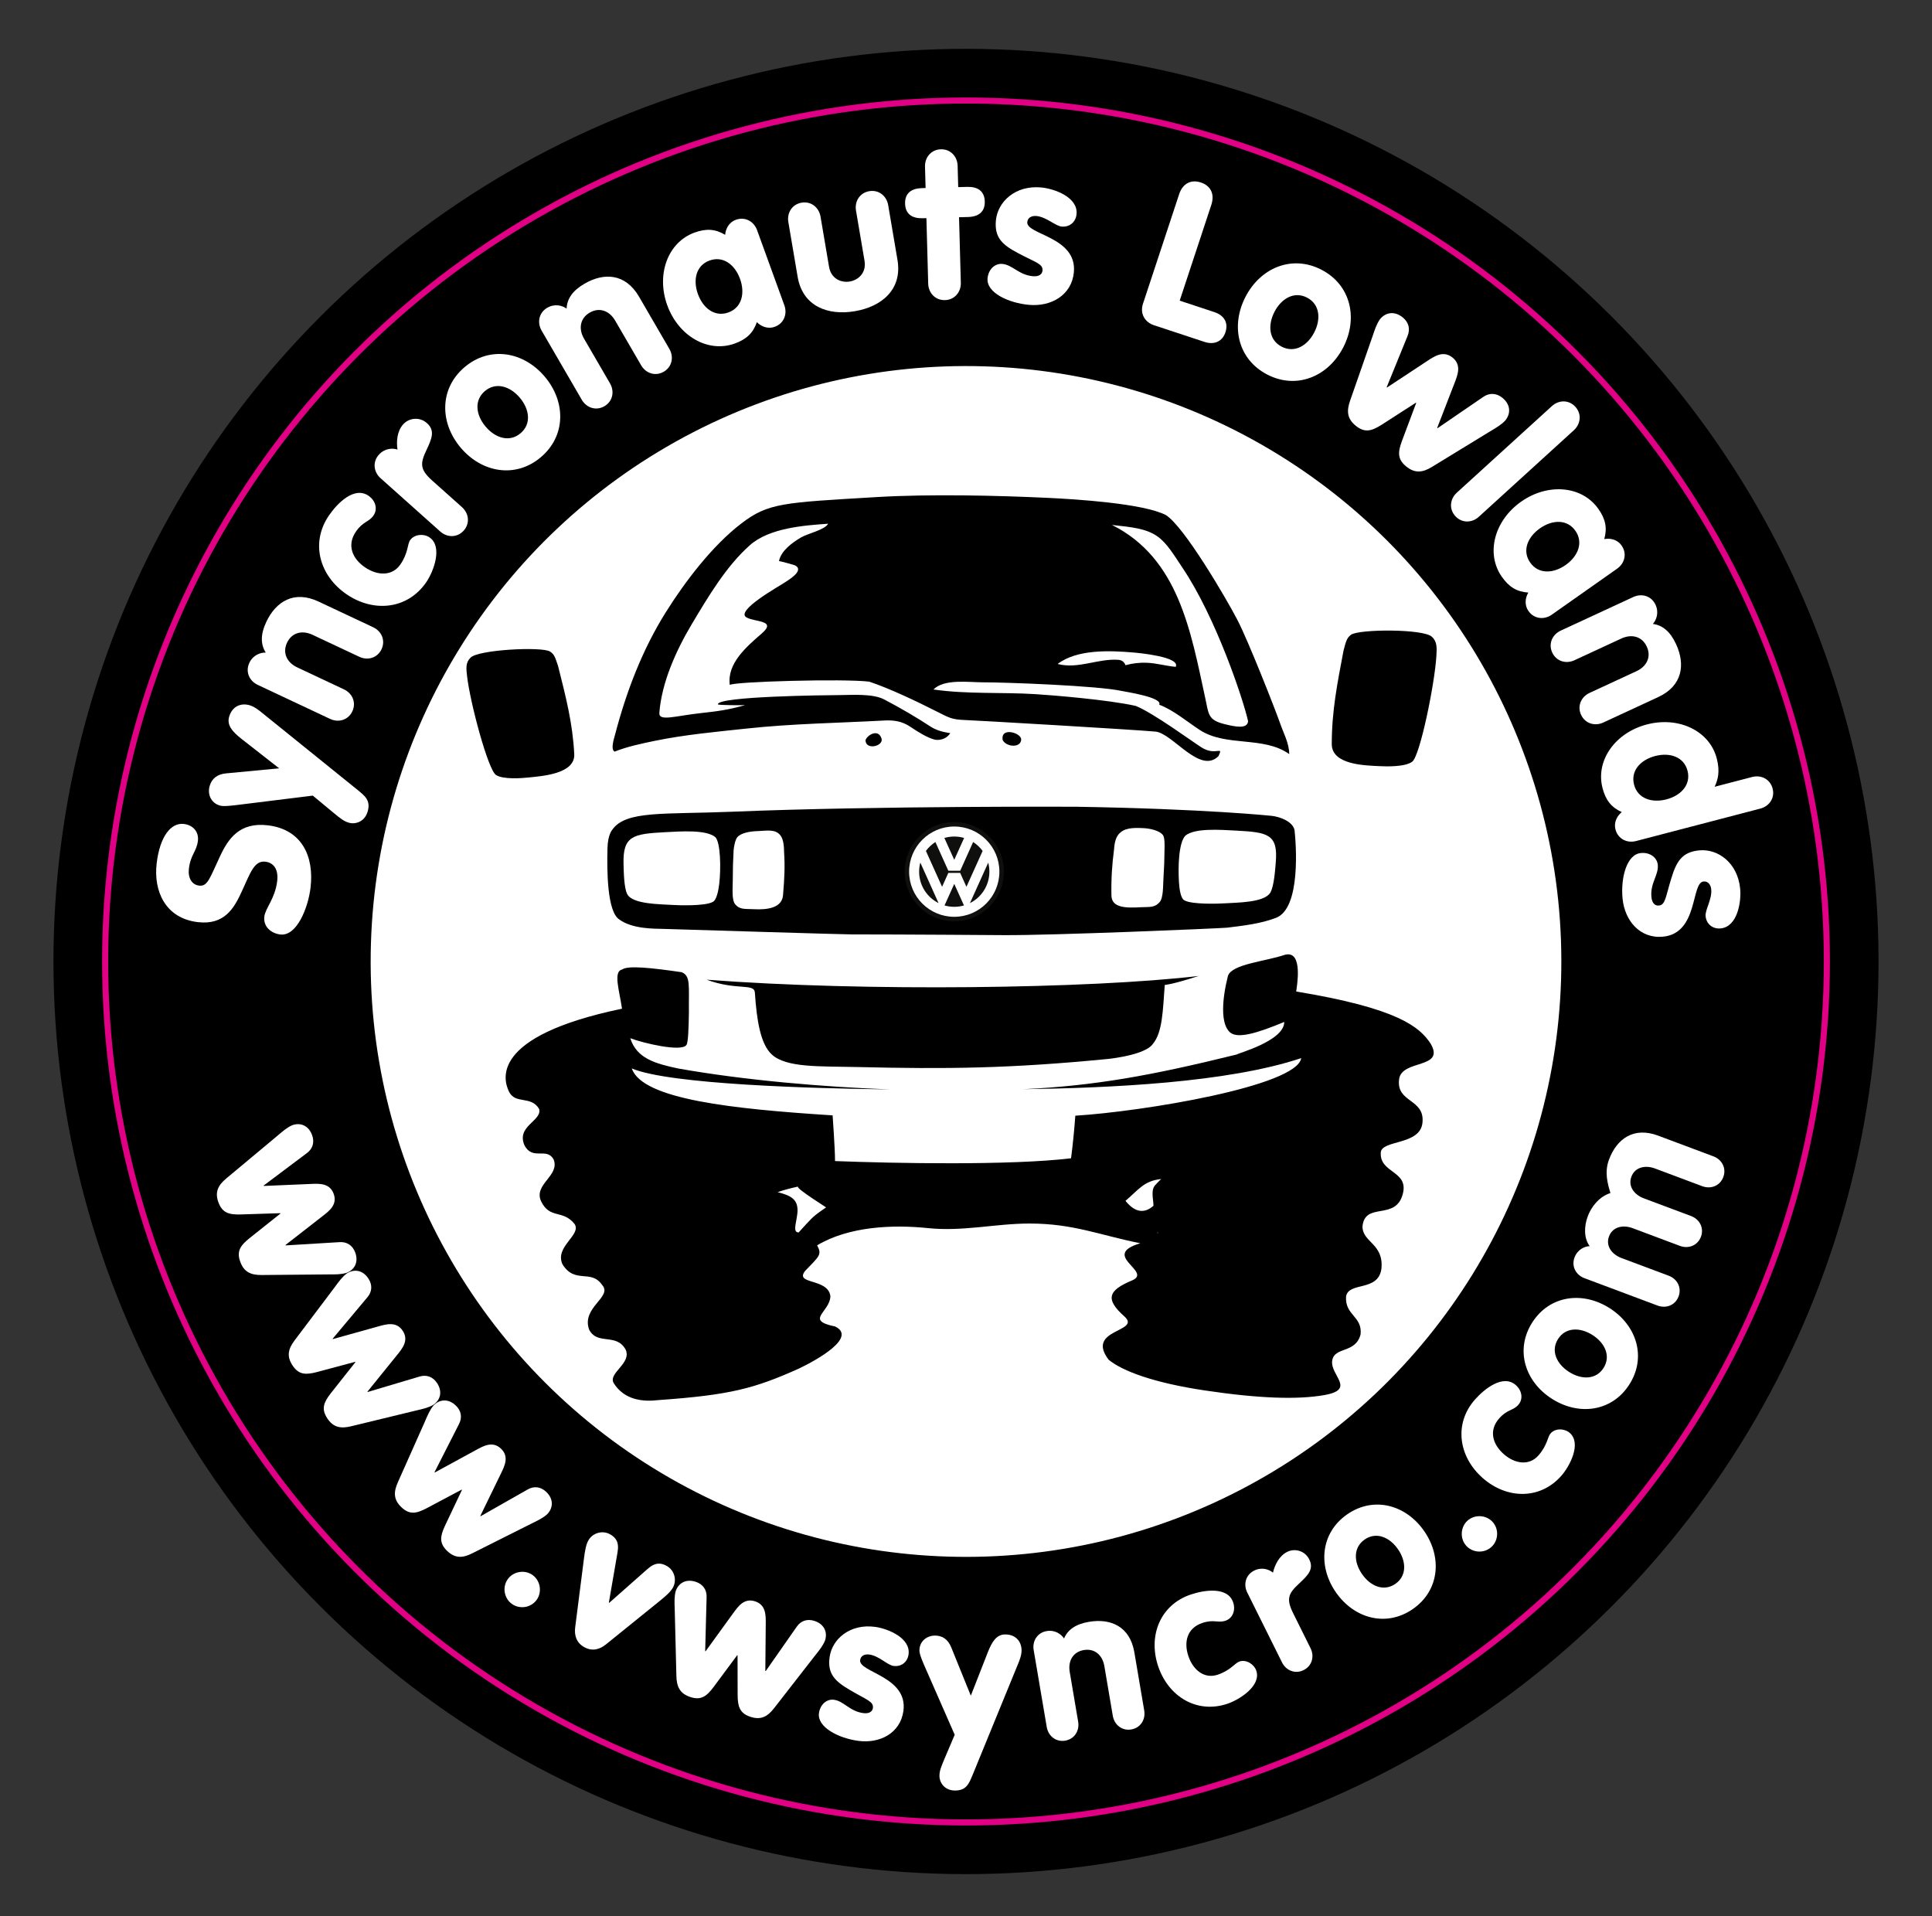 <?xml version="1.0" encoding="UTF-8"?>
<svg xmlns="http://www.w3.org/2000/svg" width="112.212mm" height="111.272mm" viewBox="0 0 318.081 315.415">
  <rect x="0" y="0" width="318.081" height="315.415" fill="#333333" stroke="none"/>
  <g id="a" data-name="bus">
    <circle cx="159.041" cy="158.276" r="150.236" transform="translate(-65.336 158.817) rotate(-45)"/>
    <circle cx="159.041" cy="158.277" r="98.016" transform="translate(-59.21 210.354) rotate(-58.283)" fill="#fff"/>
  </g>
  <g id="b" data-name="logo">
    <g>
      <g>
        <path d="M235.773,104.856c.858,.798,.789,1.822,.71,3.139-.282,4.659-2.699,16.41-3.968,17.384-1.155,.889-4.279,.804-5.45,.74-2.242-.118-7.806-.184-7.806-3.627,0-5.491,.934-10.085,1.942-15.415,.385-1.392,.473-2.014,1.214-2.577,1.269-.964,12.143-1.008,13.357,.356"/>
        <g>
          <path d="M213.402,163.22c-.002,.016-.004,.03-.004,.041v-.041h.004Z"/>
          <path d="M131.452,195.315c-.023,.005-.048,.011-.074,.017,.017-.012,.04-.017,.074-.017Z"/>
          <path d="M132.689,201.563c1.355-1.493,1.755-1.716,3.308-2.796,.546,.29-5.04-3.158-4.619-3.435,.025-.006,.05-.012,.074-.017-.034,0-.057,.005-.074,.017-.958,.208-2.491,.59-3.348,.92,2.183,.546,3.228,1.175,3.274,2.885,.041,1.593-.997,3.78,.183,3.745l1.201-1.318Zm80.709-38.3c-.002,.014-.002,.023,0,.023v-.023Zm-23.157,31.775c.339-.334,.612-.675,.949-.948-2.861,.287-3.739,1.762-5.891,3.591,1.527,1.894,3.063,2.163,4.605,.812,0-1.103-.504-2.601,.336-3.455Zm-43.646-15.697c-12.966-.162-36.281-.82-42.578-3.454,1.741,5.108,16.658,6.669,33.064,7.723,0,.27,.396,5.299,.396,7.522,9.591,.372,28.927,.747,38.859-.459,.27-2.03,.555-4.9,.702-7.01,11.08-.681,36.466-4.852,37.194-9.477-12.142,4.055-31.505,4.913-45.766,5.117,11.744-.562,20.943-2.21,35.181-5.723,0-.158,7.79-2.2,7.79-5.349-4.387,1.821-7.614,2.804-8.896,1.741-1.647-1.374-1.35-5.487-.369-9.34,.687-1.937,6.11-2.355,9.332-3.443,3.14-.887,1.985,5.317,1.897,6.03h-.004v.041c0-.011,.002-.025,.004-.041,16.758,2.766,20.325,5.826,22.144,8.598,2.439,4.208-4.786,2.525-5.2,5.851-.494,3.929,4.279,3.146,3.845,7.174-.398,3.728-6.731,2.76-6.862,4.887-.206,3.43,4.588,2.965,3.642,6.756-1.144,4.578-6.239,1.248-6.653,5.403,0,2.666,3.53,2.81,3.117,6.97-.52,3.844-5.406,2.077-5.821,4.568-.208,3.122,2.704,3.227,2.39,6.24-.831,3.222-4.362,1.949-4.678,4.363-.309,2.393,3.947,4.682-1.244,5.617-4.398,.786-10.777,.581-19.704-.751-8.426-1.256-13.59-3.195-15.852-5.059-3.865-5.066,5.327-4.533,2.664-7.063-3.33-2.936-2.726-4.355,1.197-5.996,3.462-1.463-5.326-4.13,1.35-6.113-6.729-1.351-11.03-3.249-18.22-3.249-5.676,0-10.984,1.358-16.771,.75-5.708-.589-12.958-.303-18.214,2.836,.831,1.562,.364,1.77-1.975,4.212-1.82,2.288,3.793,1.15,4.157,4.158-.052,2.648-4.313,3.949,.779,4.99,3.638,1.765-2.858,5.455-5.978,6.936-7.252,3.254-11.255,4.35-23.105,5.181-2.599,.311-5.613,0-7.381-2.808-.93-1.671,3.016-3.224,1.975-5.508-1.558-2.809-4.678-.622-6.028-3.327-1.248-3.639,3.897-5.326,2.183-7.279-1.87-2.728-4.469-.103-6.548-3.427-1.352-2.911,3.222-4.86,1.974-6.655-1.949-2.417-4.055-.729-5.509-3.741-1.248-2.804,3.118-4.157,2.079-6.86-1.143-2.081-3.43,.204-4.782-2.285-1.456-3.224,2.91-4.057,2.391-6.029-1.352-2.291-3.949-.674-4.99-2.914-.833-1.787-3.303-9.03,18.634-13.597-.449-3.05-1.468-6.105,0-6.442,.984-.717,4.845-.284,9.817,.433,1.509,.623,1.15,2.187,1.197,6.612-.043,2.557-.11,4.924-.404,5.364-.802,1.208-7.153-.302-9.253-1.109,1.054,3.32,4.083,4.179,7.895,4.986,11.152,1.979,24.138,3.048,34.936,3.45Zm44.122,23.622c-.066-.07-.137-.07-.201-.07,0,.07,.065,.07,.201,.07Z"/>
        </g>
        <path d="M213.133,136.665c.23,2.075,1.109,12.831-3.047,14.424-2.543,.975-5.266,1.277-8.059,1.624-1.692,.137-28.97,1.293-36.893,1.226-.204,0-16.155-.119-24.891-.119-1.559,0-25.427-.742-31.048-.908-1.444-.042-5.099,.043-7.266-1.572-1.954-1.316-2.016-7.884-1.916-11.697,.061-2.331,.791-3.025,.791-3.052,2.239-3.201,8.409-2.502,19.89-2.972,23.824-.978,56.546-.814,56.546-.814,21.212,.348,32.091,1.494,32.091,1.494,1.436,.143,3.535,.965,3.801,2.367m-84.216,10.705c.235-2.826,.336-4.708,.168-7.23,0-.474-.034-1.884-.572-2.59-.837-1.1-2.119-.807-3.733-.741-1.312,.035-2.758,.305-3.363,.978-.386,.428-.605,1.646-.639,2.253-.097,1.746-.135,3.06-.135,4.977,0,1.018-.202,3.093,.37,3.8,.774,.975,1.648,.772,3.068,.852,2.312,.125,4.663-.226,4.836-2.298Zm-10.5-1.894c.297-2.552,.212-6.757-.633-7.66-1.491-1.264-5.612-.966-8.395-.818-5.168,.276-6.864,.617-6.729,5.234,.035,1.219,.059,3.945,.622,4.984,.902,1.658,5.489,1.618,7.232,1.743,1.275,.084,5.512,.211,6.799-.468,.677-.269,.977-1.953,1.105-3.016Zm-11.064,3.515v-.069h-.068s.068,0,.068,.069Z"/>
        <path d="M206.202,144.815c-.042,.048-.042,.056-.042,.112,0-.066-.069-.066-.069-.066,0,0,.053,0,.111-.046Z"/>
        <path d="M201.352,140.866h.066c-.059,.058-.119,.222-.131,.307,.012-.085,.064-.249,.064-.307Z"/>
        <path d="M168.127,121.685c0,1.495-2.463,1.314-3.048,.135-.37-2.199,2.983-1.195,3.048-.135"/>
        <path d="M116.346,161.277c25.869,1.986,63.224,1.483,80.989-.614-.13,.016,.177-.056,0,0-4.335,1.414-5.573,1.479-5.573,1.479-.311,4.188-.37,7.787-1.928,9.666-.793,1.218-3.762,2.091-7.346,2.507-16.263,1.591-26.624,1.691-41.445,1.336-6.108-.144-11.579,.141-13.975-2.062-1.881-1.73-2.485-5.677-2.788-10.199-.105-1.574-3.017-.295-7.935-2.112"/>
        <path d="M145.074,121.429c.668,1.358-2.575,2.197-2.575,.405,.283-.844,2.033-1.852,2.575-.405"/>
        <path d="M120.152,112.76c-.492-3.569,2.801-6.338,5.289-8.503,2.515-2.192-1.219-1.828-2.562-2.633-1.833-1.101,5.409-5.124,6.16-5.636,.624-.426,3.418-1.994,1.931-2.879-.218-.13-2.721-.789-2.721-.745,.36-1.739,2.216-3.053,3.64-3.898,1.063-.633,3.943-1.248,4.45-2.253-3.981,.28-9.667,.696-12.869,3.527-3.94,3.485-6.948,8.605-9.619,13.079-2.531,4.243-4.923,9.551-5.295,14.52-.111,1.488,2.612,.5,6.923,.039,2.485-.267,4.47-.52,7.18-1.301-.362,.017-4.47,.041-4.47-.137,0-1.312,17.535-1.501,20.21-1.518,1.888-.011,5.25-.268,7.15,.707,2.883,1.52,5.28,2.924,7.749,4.539,1.267,.826,3.153,1.015,3.153,1.015-.743,1.164-2.074,1.208-2.615,1.06-1.143-.31-2.525-1.13-3.926-2.079-1.375-.935-2.727-1.142-4.337-1.055-7.557,.413-15.061,.507-22.606,1.319-5.038,.542-10.179,1.003-15.147,2.025-2.153,.443-4.596,.96-6.628,1.777-.704-.355-.107-2.116,.071-2.798,1.838-7.039,4.477-13.964,8.36-20.156,3.172-5.056,7.627-10.917,12.405-14.585,4.471-3.431,6.91-3.445,22.35-4.365,8.731-.52,19.864-.264,28.357,.143,4.297,.206,15.512,.895,19.205,2.82,2.959,1.816,9.873,13.59,11.774,17.243,1.843,3.543,6.338,15.016,7.051,17.071,.56,1.616,1.489,3.279,1.489,5.031-4.246-3.025-10.428-1.125-14.764-3.993-2.073-1.353-4.323-3.269-6.636-4.133,.614-1.208-5.533-2.12-6.12-2.253-3.955-.886-19.29-1.438-22.782-1.431-2.472,.008-6.461-.624-8.278,1.177,5.539,.802,11.243,.421,16.833,.77,2.797,.175,11.999,.925,16.488,1.938,2.895,1.158,9.461,5.985,10.844,6.846,2.361,1.474,3.641-.425,2.767,1.418-3.058,3.062-7.561-3.794-10.386-4.04-4.144-.362-29.518-1.84-31.345-1.903-2.167-.073-2.646-.396-4.456-1.305-3.39-1.721-7.963-3.904-11.309-5.012-4.152-.516-22.381-.01-22.958,.543m79.844-9.413-5.3-9.855c-1.45-2.175-2.612-4.134-4.167-5.208-1.875-1.298-4.249-1.509-7.464-1.865,10.973,5.466,12.986,17.537,15.369,28.526,.569,2.624,.415,3.584,3.17,4.263,1.688,.418,3.785,.871,3.878-.488-.812-3.627-5.282-17.037-10.786-25.228m-1.134,16.287c.84-1.654-6.178-2.296-7.009-2.365-3.823-.321-9.218-.56-12.428,1.894,3.421,.886,6.666-.951,10.066-.68,.543,.069,.913,.362,1.108,.882,1.149-.316,2.344-.455,3.535-.403,1.59,.068,3.141,.529,4.727,.673m-42.056,8.738c0-.126,0-.07,0,0"/>
      </g>
      <path d="M195.032,148.229c1.25,.678,5.495,.552,6.774,.467,1.752-.126,6.336-.086,7.331-1.743,.623-1.037,.8-3.767,.903-4.984,.397-4.618-1.28-4.959-6.433-5.233-2.776-.148-6.88-.447-8.441,.816-1.12,1.154-1.22,5.11-1.065,7.659,.067,1.063,.271,2.747,.931,3.018Z" fill="#fff"/>
      <path d="M187.806,149.347c1.425-.078,2.286,.123,3.122-.851,.617-.704,.55-2.781,.615-3.801,.123-1.916,.171-3.23,.185-4.978,.007-.604,.06-1.867-.297-2.298-.562-.672-2.041-1.066-3.351-1.1-1.609-.068-3.039-.044-3.946,1.056-.584,.705-.688,1.971-.718,2.445-.329,2.522-.484,4.781-.431,7.606,.039,2.072,2.501,2.049,4.82,1.921Z" fill="#fff"/>
      <path d="M77.442,108.294c1.126-1.353,11.822-1.886,13.117-1.038,.756,.494,.873,1.079,1.32,2.378,1.253,4.999,2.395,9.301,2.665,14.505,.169,3.262-5.297,3.617-7.497,3.847-1.148,.121-4.216,.367-5.395-.415-1.296-.858-4.249-11.863-4.755-16.265-.143-1.243-.261-2.21,.545-3.012"/>
      <g>
        <path d="M164.946,143.493c0,4.33-3.51,7.84-7.839,7.84s-7.84-3.51-7.84-7.84,3.51-7.839,7.84-7.839,7.839,3.51,7.839,7.839Z" fill="#fff"/>
        <g>
          <path d="M157.106,135.329c-4.508,0-8.163,3.656-8.163,8.164s3.655,8.163,8.163,8.163,8.164-3.655,8.164-8.163-3.655-8.164-8.164-8.164h0Zm0,15.594c-4.104,0-7.432-3.326-7.432-7.43s3.327-7.433,7.432-7.433,7.431,3.328,7.431,7.433-3.326,7.43-7.431,7.43h0Z" fill="#0f0f0d" fill-rule="evenodd"/>
          <path d="M155.479,137.941c.517-.151,1.062-.233,1.627-.233s1.109,.081,1.625,.233h0l-1.625,3.6-1.627-3.6h0Z" fill="#0f0f0d" fill-rule="evenodd"/>
          <path d="M160.212,138.613c.609,.388,1.141,.887,1.566,1.469h0l-2.666,5.903-1.029-2.289h-1.952l-1.028,2.289-2.664-5.908h0c.426-.58,.956-1.078,1.563-1.464h0l2.129,4.725h1.957l2.124-4.725h0Z" fill="#0f0f0d" fill-rule="evenodd"/>
          <path d="M151.518,141.996c-.127,.477-.195,.979-.195,1.498,0,2.267,1.304,4.229,3.202,5.176h0l-3.006-6.674h0Z" fill="#0f0f0d" fill-rule="evenodd"/>
          <path d="M155.506,149.053c.507,.145,1.045,.225,1.6,.225s1.091-.079,1.598-.225h0l-1.598-3.55-1.6,3.55h0Z" fill="#0f0f0d" fill-rule="evenodd"/>
          <path d="M159.688,148.669c1.898-.946,3.202-2.909,3.202-5.176,0-.515-.066-1.011-.191-1.486h0l-3.01,6.662h0Z" fill="#0f0f0d" fill-rule="evenodd"/>
        </g>
      </g>
    </g>
  </g>
  <g id="c" data-name="tekst boven">
    <g>
      <path d="M43.518,150.884c.163-1.368,1.777-2.98,2.115-5.819,.257-2.155-.744-3.072-1.941-3.215-1.847-.22-2.476,1.856-3.877,4.881-1.266,2.764-2.851,5.593-7.264,5.067-5.302-.632-7.306-5.068-6.756-9.686,.53-4.447,2.362-6.726,4.483-6.474,1.505,.179,2.481,1.302,2.306,2.772-.212,1.778-1.205,2.25-1.486,4.61-.179,1.505,.485,2.625,1.683,2.768,1.402,.167,1.736-1.182,3.458-4.861,1.35-2.892,3.236-5.616,7.854-5.066,5.609,.668,7.648,5.108,7.033,10.273-.387,3.25-2.239,8.024-4.976,7.699-1.505-.18-2.831-1.274-2.632-2.95Z" fill="#fff"/>
      <path d="M51.498,130.973l-11.752,1.453c-1.561,.205-2.928,.357-3.524,.189-1.525-.429-2.076-1.907-1.712-3.201,.354-1.26,1.269-1.969,2.703-2.102l8.75-.831-6.219-4.862c-1.405-1.111-2.427-2.186-2.025-3.611,.448-1.592,1.774-2.364,3.366-1.916,.763,.214,1.556,.831,2.078,1.264l15.719,12.688c1.191,.978,2.164,1.718,1.661,3.509-.522,1.856-2.178,2.142-3.04,1.9-.895-.252-1.417-.686-2.609-1.665l-3.395-2.815Z" fill="#fff"/>
      <path d="M42.431,112.744c-1.403-.659-2.056-2.185-1.382-3.619,.616-1.309,1.838-1.724,2.702-1.698-.849-1.351-.888-2.968,.094-5.057,1.583-3.367,4.589-5.227,8.579-3.351l9.009,4.235c1.403,.659,2.056,2.185,1.382,3.619-.674,1.434-2.265,1.903-3.668,1.244l-7.7-3.62c-1.683-.792-3.399-.381-4.19,1.303s-.014,3.268,1.669,4.059l7.7,3.62c1.403,.66,2.056,2.186,1.382,3.619-.674,1.434-2.266,1.904-3.668,1.244l-11.908-5.599Z" fill="#fff"/>
      <path d="M54.145,84.871c1.359-1.992,4.161-4.875,6.523-3.264,1.195,.815,1.533,2.214,.834,3.238-.776,1.138-1.73,.946-2.914,2.682-1.534,2.248-.545,4.466,1.503,5.864,2.049,1.397,4.494,1.481,5.833-.481,1.301-1.906,1.135-3.312,1.582-3.967,.699-1.024,2.267-1.122,3.205-.481,2.22,1.515,.685,5.597-.519,7.36-3.068,4.496-8.664,5.057-13.131,2.008-4.467-3.049-5.985-8.464-2.916-12.959Z" fill="#fff"/>
      <path d="M62.66,78.724c-1.156-1.032-1.347-2.681-.292-3.862,.964-1.079,2.254-1.128,3.075-.856-.2-1.38-.073-3.021,.936-4.152,.917-1.027,2.658-1.321,3.916-.196,1.388,1.238,.781,2.591-.09,4.445-1.046,2.206-1.089,3.184,.967,5.019l4.882,4.359c1.156,1.033,1.347,2.681,.291,3.863-1.056,1.182-2.715,1.178-3.871,.145l-9.815-8.766Z" fill="#fff"/>
      <path d="M89.69,62.006c3.489,4.132,3.503,9.756-.656,13.267-4.159,3.512-9.7,2.555-13.189-1.578-3.489-4.132-3.503-9.756,.656-13.267,4.159-3.512,9.7-2.555,13.189,1.578Zm-9.739,8.222c1.6,1.895,3.934,2.63,5.749,1.097,1.816-1.533,1.483-3.957-.117-5.852-1.6-1.895-3.934-2.63-5.749-1.097s-1.483,3.957,.117,5.852Z" fill="#fff"/>
      <path d="M89.174,54.428c-.779-1.341-.449-2.967,.921-3.763,1.251-.727,2.493-.372,3.188,.14,.069-1.595,.957-2.947,2.953-4.106,3.217-1.869,6.747-1.689,8.962,2.123l5.002,8.607c.779,1.341,.449,2.967-.921,3.763-1.37,.796-2.946,.277-3.725-1.062l-4.275-7.357c-.935-1.608-2.58-2.245-4.188-1.31-1.608,.934-1.869,2.68-.935,4.288l4.274,7.356c.779,1.34,.449,2.966-.921,3.763-1.37,.796-2.946,.277-3.725-1.062l-6.611-11.378Z" fill="#fff"/>
      <path d="M129.134,50.251c.529,1.457-.083,2.999-1.573,3.54-1.23,.446-2.313-.113-2.952-.761-.627,1.804-1.723,2.824-3.633,3.519-4.403,1.599-9.273-1.215-11.119-6.298-1.846-5.084,.084-10.365,4.488-11.965,1.911-.693,3.405-.613,5.044,.368,.074-.907,.545-2.031,1.776-2.477,1.489-.541,2.949,.248,3.478,1.705l4.491,12.369Zm-14.226-1.834c.846,2.331,2.782,3.827,5.016,3.016,2.234-.812,2.759-3.2,1.913-5.532-.847-2.331-2.783-3.827-5.017-3.016-2.234,.811-2.759,3.201-1.913,5.532Z" fill="#fff"/>
      <path d="M147.759,42.771c.83,4.891-2.605,7.71-7.02,8.459-4.415,.75-8.588-.778-9.418-5.669l-1.528-8.999c-.259-1.528,.62-2.936,2.182-3.201,1.562-.265,2.856,.773,3.116,2.302l1.401,8.252c.34,2.004,2.024,2.662,3.416,2.426,1.393-.237,2.765-1.413,2.425-3.417l-1.401-8.253c-.26-1.528,.62-2.935,2.182-3.2,1.562-.266,2.856,.773,3.116,2.301l1.528,9Z" fill="#fff"/>
      <path d="M152.523,35.91l-.62,.017c-1.722,.047-2.844-.681-2.891-2.402-.047-1.722,1.034-2.509,2.756-2.557l.62-.017-.096-3.513c-.042-1.549,1.025-2.818,2.609-2.862,1.584-.043,2.72,1.167,2.762,2.716l.096,3.513,1.481-.041c1.722-.047,2.844,.681,2.891,2.402,.047,1.722-1.034,2.51-2.756,2.557l-1.48,.04,.294,10.778c.042,1.55-1.026,2.819-2.61,2.862-1.584,.044-2.72-1.166-2.762-2.716l-.294-10.777Z" fill="#fff"/>
      <path d="M165.027,43.445c1.681,.156,2.703,1.809,5.001,2.022,1.098,.103,1.557-.374,1.607-.923,.103-1.098-1.054-1.309-3.923-2.821-2.638-1.388-4.017-2.555-3.749-5.436,.285-3.053,3.173-5.828,7.46-5.429,2.161,.202,6.078,1.604,5.819,4.383-.125,1.338-1.172,2.175-2.44,2.056-1.063-.099-2.517-1.583-4.163-1.737-.721-.066-1.438,.212-1.512,1.001-.195,2.093,8.219,2.393,7.672,8.258-.352,3.772-3.749,5.705-7.419,5.362-3.361-.313-7.009-2.002-6.789-4.369,.141-1.509,1.235-2.479,2.435-2.367Z" fill="#fff"/>
      <path d="M194.13,31.976c.616-1.864,2.041-2.445,3.579-1.937,1.537,.508,2.336,1.823,1.72,3.687l-5.206,15.767,5.691,1.88c1.668,.551,2.347,1.791,1.839,3.328-.485,1.472-1.791,2.129-3.459,1.578l-8.342-2.755c-1.373-.453-2.336-1.823-1.774-3.524l5.952-18.023Z" fill="#fff"/>
      <path d="M221.156,57.175c-2.475,4.809-7.661,6.982-12.501,4.492-4.839-2.49-6.085-7.975-3.61-12.783s7.661-6.982,12.5-4.492c4.84,2.49,6.086,7.975,3.611,12.783Zm-11.333-5.832c-1.135,2.205-.917,4.642,1.196,5.729,2.113,1.088,4.224-.151,5.358-2.356,1.135-2.205,.916-4.643-1.197-5.729-2.113-1.088-4.223,.151-5.357,2.356Z" fill="#fff"/>
      <path d="M225.96,55.399c.408-1.219,.686-2.058,1.237-2.852,.887-1.099,2.347-1.427,3.74-.302,.992,.8,1.283,1.92,.795,3.075l-3.434,8.427,.054,.043,6.612-4.357c1.235-.818,2.676-1.781,4.178-.57,1.501,1.212,.865,2.823,.327,4.203l-2.859,7.386,.054,.043,7.509-5.14c1.025-.722,2.182-.674,3.174,.126,1.394,1.125,1.383,2.62,.496,3.72-.659,.707-1.419,1.156-2.525,1.813l-9.519,5.82c-1.585,.978-2.845,1.113-4.266-.033-1.502-1.211-1.384-2.399-.721-4.21l2.345-6.253-.054-.043-5.615,3.614c-1.629,1.031-2.766,1.398-4.267,.187-1.422-1.146-1.557-2.406-.936-4.163l3.674-10.535Z" fill="#fff"/>
      <path d="M255.494,66.856c1.145-1.043,2.805-1.063,3.872,.108,1.066,1.172,.892,2.821-.255,3.865l-15.638,14.24c-1.146,1.044-2.806,1.063-3.872-.108-1.067-1.171-.892-2.821,.254-3.865l15.639-14.24Z" fill="#fff"/>
      <path d="M255.485,101.187c-1.268,.892-2.916,.705-3.829-.59-.753-1.07-.497-2.263-.039-3.048-1.905-.133-3.178-.923-4.348-2.585-2.697-3.83-1.259-9.267,3.164-12.38,4.422-3.113,10.024-2.636,12.722,1.195,1.17,1.662,1.484,3.125,.968,4.964,.893-.166,2.102-.006,2.855,1.064,.912,1.296,.533,2.911-.734,3.804l-10.759,7.575Zm-1.958-14.209c-2.028,1.428-2.965,3.688-1.597,5.632,1.369,1.943,3.812,1.823,5.84,.395,2.028-1.428,2.965-3.687,1.597-5.631-1.369-1.944-3.812-1.824-5.84-.396Z" fill="#fff"/>
      <path d="M268.9,98.281c1.406-.651,2.995-.173,3.661,1.266,.607,1.312,.141,2.517-.434,3.162,1.581,.217,2.845,1.226,3.815,3.319,1.563,3.376,1.058,6.875-2.942,8.727l-9.033,4.185c-1.407,.651-2.995,.172-3.661-1.266-.666-1.437-.004-2.959,1.402-3.61l7.721-3.576c1.687-.782,2.475-2.361,1.692-4.049-.781-1.688-2.495-2.109-4.183-1.327l-7.721,3.575c-1.406,.652-2.995,.173-3.661-1.265-.666-1.438-.004-2.96,1.402-3.611l11.94-5.53Z" fill="#fff"/>
      <path d="M269.353,138.45c-1.5,.392-2.978-.362-3.379-1.896-.33-1.267,.327-2.293,1.031-2.868-1.737-.792-2.652-1.978-3.165-3.944-1.184-4.533,2.069-9.12,7.302-10.486,5.233-1.366,10.314,1.046,11.496,5.579,.583,2.233,.18,3.55-.344,4.683l6.166-1.609c1.5-.392,2.979,.362,3.379,1.896,.4,1.533-.521,2.912-2.021,3.304l-20.465,5.343Zm3.146-13.994c-2.399,.626-4.068,2.415-3.469,4.715,.6,2.3,2.931,3.044,5.331,2.418,2.399-.627,4.069-2.415,3.469-4.715-.601-2.301-2.931-3.045-5.331-2.418Z" fill="#fff"/>
      <path d="M272.936,142.371c.161,1.681-1.27,2.994-1.05,5.292,.105,1.097,.659,1.459,1.208,1.406,1.098-.105,1.088-1.28,2.036-4.383,.868-2.852,1.756-4.425,4.636-4.701,3.052-.293,6.319,2.023,6.731,6.31,.208,2.16-.436,6.271-3.213,6.538-1.338,.128-2.355-.743-2.478-2.012-.101-1.063,1.084-2.768,.926-4.415-.069-.72-.477-1.373-1.267-1.297-2.091,.2-.809,8.521-6.672,9.084-3.771,.362-6.307-2.613-6.658-6.282-.323-3.36,.652-7.261,3.019-7.487,1.509-.144,2.667,.747,2.782,1.947Z" fill="#fff"/>
    </g>
  </g>
  <g id="d" data-name="tekst onder">
    <g>
      <path d="M45.632,187.002c.954-.816,1.607-1.379,2.468-1.767,1.294-.476,2.681-.018,3.284,1.624,.429,1.168,.111,2.252-.878,2.974l-7.105,5.334,.023,.062,7.725-.33c1.445-.065,3.134-.148,3.784,1.619,.649,1.768-.691,2.798-1.835,3.684l-6.101,4.75,.023,.063,8.868-.536c1.221-.09,2.165,.53,2.594,1.698,.603,1.642-.157,2.889-1.451,3.364-.907,.261-1.769,.256-3.024,.251l-10.892,.098c-1.819,.023-2.941-.496-3.556-2.169-.649-1.768,.046-2.704,1.51-3.887l5.101-4.061-.023-.062-6.516,.208c-1.882,.047-3.018-.217-3.667-1.984-.615-1.673-.096-2.795,1.306-3.955l8.363-6.978Z" fill="#fff"/>
      <path d="M55.085,211.921c.744-1.012,1.252-1.708,2.002-2.281,1.152-.758,2.606-.627,3.567,.835,.684,1.04,.62,2.168-.179,3.096l-5.707,6.809,.037,.056,7.448-2.077c1.392-.392,3.018-.856,4.053,.717,1.034,1.574-.038,2.883-.95,4.005l-4.862,6.013,.037,.056,8.514-2.537c1.168-.365,2.229,.024,2.913,1.064,.96,1.462,.503,2.849-.649,3.605-.824,.461-1.665,.651-2.888,.933l-10.585,2.569c-1.766,.437-2.977,.186-3.956-1.304-1.034-1.574-.57-2.643,.587-4.129l4.045-5.112-.037-.057-6.298,1.685c-1.822,.473-2.988,.475-4.022-1.1-.978-1.489-.728-2.7,.373-4.148l6.559-8.696Z" fill="#fff"/>
      <path d="M69.943,234.037c.497-1.153,.835-1.946,1.437-2.674,.952-.997,2.399-1.197,3.663,.011,.9,.859,1.092,1.973,.522,3.057l-4.027,7.919,.049,.046,6.789-3.701c1.268-.695,2.748-1.514,4.11-.214,1.362,1.301,.612,2.816-.024,4.116l-3.384,6.952,.049,.047,7.724-4.389c1.056-.619,2.178-.478,3.078,.381,1.265,1.207,1.132,2.661,.18,3.659-.699,.634-1.476,1.009-2.604,1.559l-9.735,4.887c-1.622,.822-2.858,.851-4.147-.38-1.362-1.301-1.151-2.447-.358-4.154l2.79-5.893-.049-.046-5.757,3.059c-1.669,.871-2.805,1.135-4.166-.166-1.289-1.23-1.318-2.467-.571-4.125l4.433-9.95Z" fill="#fff"/>
      <path d="M87.672,259.269c1.29,.914,1.61,2.789,.697,4.079-.933,1.317-2.788,1.61-4.079,.697-1.29-.914-1.63-2.762-.697-4.079,.913-1.29,2.788-1.61,4.079-.697Z" fill="#fff"/>
      <path d="M96.145,256.531c.162-1.258,.328-2.243,.721-2.948,.688-1.233,2.306-1.717,3.569-1.013,.911,.508,1.54,1.244,1.236,2.962l-1.43,8.291,.059,.032,6.305-5.57c1.302-1.16,2.259-1.012,3.169-.503,1.263,.704,1.701,2.335,1.013,3.568-.394,.705-1.146,1.363-2.131,2.162l-8.908,7.198c-1.047,.841-2.266,1.162-3.558,.441-1.292-.722-1.659-1.928-1.493-3.26l1.449-11.361Z" fill="#fff"/>
      <path d="M111.088,264.99c-.047-1.255-.082-2.116,.148-3.031,.432-1.309,1.651-2.111,3.312-1.564,1.182,.389,1.834,1.311,1.785,2.535l-.234,8.881,.064,.021,4.54-6.259c.847-1.173,1.831-2.549,3.62-1.96,1.789,.59,1.763,2.28,1.747,3.728l-.068,7.731,.064,.021,5.089-7.281c.687-1.013,1.76-1.367,2.942-.978,1.661,.547,2.166,1.917,1.734,3.226-.358,.874-.898,1.546-1.682,2.527l-6.69,8.595c-1.111,1.44-2.216,1.997-3.909,1.439-1.789-.589-2.09-1.716-2.108-3.598l-.013-6.519-.063-.02-3.885,5.235c-1.132,1.504-2.044,2.23-3.833,1.641-1.693-.558-2.25-1.661-2.289-3.479l-.272-10.89Z" fill="#fff"/>
      <path d="M137.312,279.814c1.632,.226,2.558,1.881,4.789,2.19,1.066,.147,1.535-.297,1.609-.83,.147-1.066-.971-1.323-3.704-2.923-2.513-1.468-3.807-2.666-3.42-5.464,.41-2.965,3.348-5.546,7.512-4.971,2.099,.291,5.858,1.829,5.485,4.527-.18,1.3-1.237,2.07-2.47,1.899-1.033-.143-2.385-1.654-3.984-1.875-.699-.097-1.412,.144-1.518,.91-.281,2.032,7.912,2.69,7.123,8.387-.507,3.664-3.904,5.401-7.469,4.908-3.265-.452-6.75-2.258-6.432-4.557,.203-1.466,1.312-2.364,2.477-2.203Z" fill="#fff"/>
      <path d="M157.18,285.573l-4.645-10.587c-.628-1.402-1.152-2.638-1.162-3.243-.025-1.547,1.204-2.475,2.516-2.496,1.278-.02,2.196,.637,2.722,1.94l3.223,7.952,2.81-7.176c.646-1.625,1.366-2.881,2.812-2.904,1.614-.026,2.707,.998,2.733,2.612,.012,.773-.343,1.687-.602,2.297l-7.473,18.25c-.583,1.389-1.002,2.506-2.818,2.535-1.883,.03-2.613-1.437-2.627-2.312-.015-.908,.245-1.517,.827-2.906l1.685-3.963Z" fill="#fff"/>
      <path d="M170.183,271.63c-.253-1.491,.606-2.865,2.131-3.124,1.392-.236,2.406,.513,2.867,1.219,.609-1.434,1.884-2.366,4.106-2.743,3.581-.608,6.747,.765,7.468,5.009l1.626,9.582c.254,1.492-.604,2.866-2.13,3.125-1.525,.259-2.789-.755-3.042-2.247l-1.391-8.189c-.304-1.791-1.59-2.937-3.38-2.633-1.791,.304-2.626,1.81-2.322,3.6l1.39,8.189c.253,1.492-.605,2.866-2.13,3.125-1.525,.259-2.789-.755-3.042-2.247l-2.15-12.666Z" fill="#fff"/>
      <path d="M196.019,262.496c2.229-.756,6.108-1.359,7.004,1.284,.453,1.338-.103,2.627-1.25,3.016-1.274,.432-1.905-.277-3.849,.381-2.516,.853-3.047,3.163-2.269,5.456,.776,2.294,2.635,3.795,4.832,3.05,2.135-.723,2.83-1.918,3.563-2.166,1.146-.389,2.427,.456,2.783,1.507,.842,2.484-2.753,4.768-4.727,5.436-5.032,1.706-9.726-1.143-11.421-6.143-1.694-5,.302-10.115,5.334-11.82Z" fill="#fff"/>
      <path d="M205.344,262.156c-.674-1.355-.25-2.918,1.135-3.607,1.266-.629,2.452-.205,3.098,.337,.319-1.322,1.028-2.765,2.353-3.424,1.204-.599,2.889-.234,3.622,1.241,.809,1.626-.23,2.631-1.692,3.997-1.748,1.62-2.141,2.492-.942,4.9l2.846,5.722c.674,1.355,.249,2.918-1.136,3.607-1.385,.688-2.888,.084-3.561-1.271l-5.722-11.502Z" fill="#fff"/>
      <path d="M234.48,252.052c3.003,4.343,2.488,9.809-1.883,12.83-4.37,3.021-9.666,1.572-12.668-2.771-3.003-4.343-2.488-9.809,1.883-12.831,4.371-3.021,9.666-1.571,12.668,2.773Zm-10.235,7.075c1.377,1.992,3.575,2.925,5.484,1.605,1.909-1.319,1.812-3.706,.435-5.697-1.377-1.992-3.575-2.926-5.484-1.605-1.908,1.319-1.812,3.706-.436,5.697Z" fill="#fff"/>
      <path d="M241.615,250.321c1.177-1.056,3.076-.953,4.132,.223,1.078,1.201,.954,3.076-.223,4.132-1.176,1.057-3.054,.979-4.132-.223-1.056-1.176-.953-3.075,.223-4.132Z" fill="#fff"/>
      <path d="M242.848,230.376c1.561-1.762,4.629-4.21,6.718-2.359,1.058,.937,1.214,2.333,.41,3.239-.892,1.007-1.791,.704-3.151,2.239-1.763,1.988-1.077,4.258,.735,5.864,1.813,1.605,4.17,1.987,5.709,.25,1.494-1.686,1.506-3.069,2.019-3.647,.803-.906,2.334-.808,3.164-.072,1.964,1.739-.024,5.505-1.407,7.065-3.523,3.977-9.012,3.832-12.964,.331-3.952-3.502-4.757-8.933-1.233-12.91Z" fill="#fff"/>
      <path d="M265.022,215.355c4.449,2.843,6.09,8.082,3.228,12.56s-8.305,5.19-12.754,2.347c-4.449-2.843-6.09-8.082-3.229-12.56,2.86-4.477,8.305-5.189,12.754-2.347Zm-6.7,10.485c2.04,1.304,4.429,1.313,5.678-.642,1.25-1.955,.237-4.119-1.803-5.423-2.04-1.304-4.429-1.313-5.679,.643-1.249,1.955-.237,4.118,1.804,5.422Z" fill="#fff"/>
      <path d="M260.858,210.412c-1.418-.531-2.174-1.964-1.631-3.412,.495-1.323,1.652-1.823,2.495-1.867-.934-1.247-.97-3.164-.309-4.928,.53-1.417,1.767-3.181,3.726-3.811-.445-1.495-1.024-3.4-.234-5.51,1.274-3.401,4.053-5.449,8.084-3.939l9.101,3.409c1.417,.531,2.174,1.964,1.631,3.412-.543,1.449-2.054,2.032-3.471,1.501l-7.779-2.914c-1.543-.578-3.278-.259-3.88,1.348-.602,1.605,.496,2.987,2.039,3.565l7.779,2.914c1.417,.531,2.173,1.963,1.63,3.412-.542,1.448-2.054,2.031-3.471,1.501l-7.778-2.915c-1.543-.578-3.279-.259-3.881,1.348-.602,1.606,.497,2.987,2.04,3.565l7.778,2.914c1.417,.531,2.174,1.964,1.631,3.412-.543,1.449-2.054,2.032-3.472,1.501l-12.029-4.507Z" fill="#fff"/>
    </g>
  </g>
  <g id="e" data-name="stans">
    <circle cx="159.041" cy="158.277" r="141.732" fill="none" stroke="#e10085"/>
  </g>
</svg>